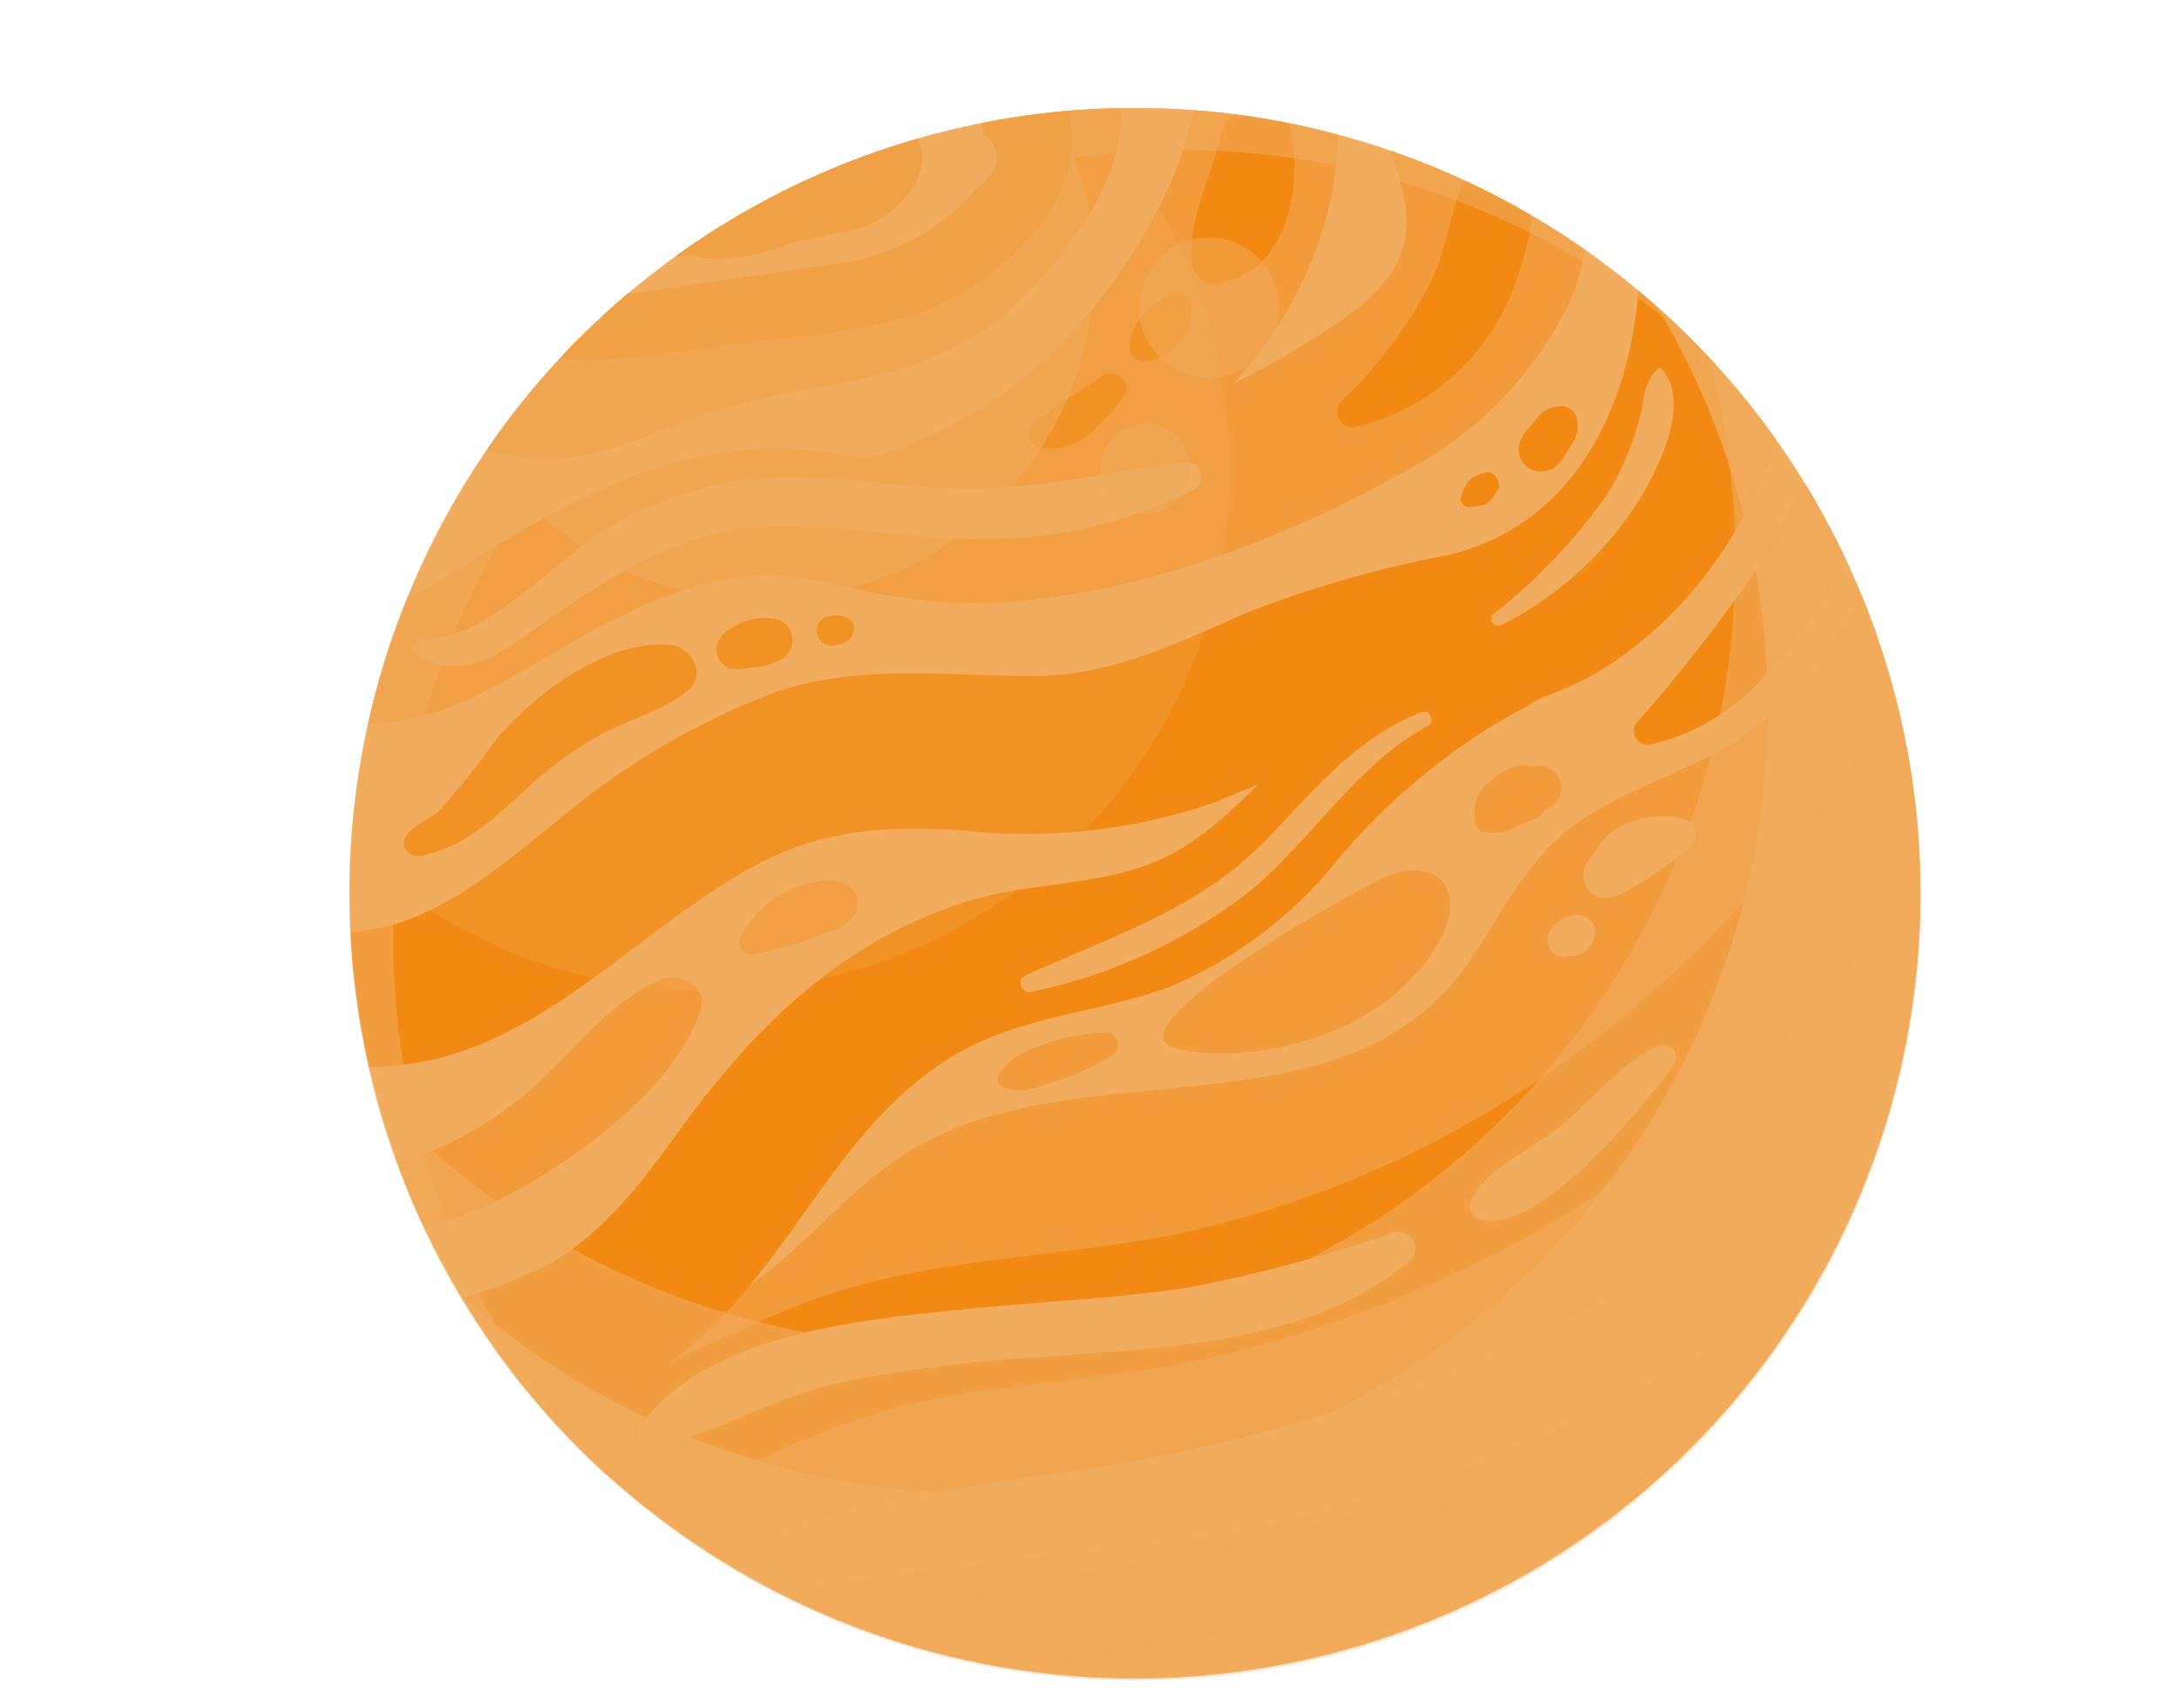 <svg xmlns="http://www.w3.org/2000/svg" xmlns:xlink="http://www.w3.org/1999/xlink" viewBox="0 0 99.21 77.78"><defs><style>.cls-1{mask:url(#mask);}.cls-13,.cls-14,.cls-19,.cls-2,.cls-4,.cls-6{mix-blend-mode:multiply;}.cls-2{fill:url(#linear-gradient);}.cls-3{mask:url(#mask-2);}.cls-4{fill:url(#linear-gradient-2);}.cls-5{mask:url(#mask-3);}.cls-6{fill:url(#linear-gradient-3);}.cls-7{fill:none;}.cls-8{isolation:isolate;}.cls-9{clip-path:url(#clip-path);}.cls-10,.cls-13,.cls-14,.cls-15,.cls-16,.cls-17{fill:#f1ac5e;}.cls-11{fill:#f19b3a;}.cls-12{fill:#f18913;}.cls-13{opacity:0.61;}.cls-14{opacity:0.82;}.cls-15,.cls-16,.cls-17,.cls-21,.cls-23{mix-blend-mode:screen;}.cls-15{opacity:0.25;}.cls-16{opacity:0.58;}.cls-17{opacity:0.5;}.cls-18{mask:url(#mask-4);}.cls-19{opacity:0.51;fill:url(#linear-gradient-4);}.cls-20{mask:url(#mask-5);}.cls-21,.cls-23{opacity:0.32;}.cls-21{fill:url(#linear-gradient-5);}.cls-22{mask:url(#mask-6);}.cls-23{fill:url(#linear-gradient-6);}.cls-24{filter:url(#luminosity-noclip-6);}.cls-25{filter:url(#luminosity-noclip-5);}.cls-26{filter:url(#luminosity-noclip-4);}.cls-27{filter:url(#luminosity-noclip-3);}.cls-28{filter:url(#luminosity-noclip-2);}.cls-29{filter:url(#luminosity-noclip);}</style><filter id="luminosity-noclip" x="0" y="-8066.46" width="71.51" height="32766" filterUnits="userSpaceOnUse" color-interpolation-filters="sRGB"><feFlood flood-color="#fff" result="bg"/><feBlend in="SourceGraphic" in2="bg"/></filter><mask id="mask" x="0" y="-8066.46" width="71.51" height="32766" maskUnits="userSpaceOnUse"><g class="cls-29"/></mask><linearGradient id="linear-gradient" x1="10.47" y1="10.47" x2="61.04" y2="61.04" gradientTransform="translate(56.09 -10.54) rotate(68.71)" gradientUnits="userSpaceOnUse"><stop offset="0"/><stop offset="1" stop-color="#fff"/></linearGradient><filter id="luminosity-noclip-2" x="0.45" y="-8066.46" width="70.54" height="32766" filterUnits="userSpaceOnUse" color-interpolation-filters="sRGB"><feFlood flood-color="#fff" result="bg"/><feBlend in="SourceGraphic" in2="bg"/></filter><mask id="mask-2" x="0.45" y="-8066.46" width="70.54" height="32766" maskUnits="userSpaceOnUse"><g class="cls-28"/></mask><linearGradient id="linear-gradient-2" x1="133.48" y1="68.33" x2="160.55" y2="110.01" gradientTransform="translate(-70.57 -86.6) rotate(19.52)" gradientUnits="userSpaceOnUse"><stop offset="0.24"/><stop offset="0.38" stop-color="#030303"/><stop offset="0.48" stop-color="#0d0d0d"/><stop offset="0.56" stop-color="#1d1d1d"/><stop offset="0.65" stop-color="#343434"/><stop offset="0.73" stop-color="#515151"/><stop offset="0.8" stop-color="#767676"/><stop offset="0.87" stop-color="#a1a1a1"/><stop offset="0.94" stop-color="#d1d1d1"/><stop offset="1" stop-color="#fff"/></linearGradient><filter id="luminosity-noclip-3" x="10.11" y="-8066.46" width="60.95" height="32766" filterUnits="userSpaceOnUse" color-interpolation-filters="sRGB"><feFlood flood-color="#fff" result="bg"/><feBlend in="SourceGraphic" in2="bg"/></filter><mask id="mask-3" x="10.11" y="-8066.46" width="60.95" height="32766" maskUnits="userSpaceOnUse"><g class="cls-27"/></mask><linearGradient id="linear-gradient-3" x1="-68.23" y1="-66.52" x2="-41.15" y2="-24.84" gradientTransform="matrix(0.92, -0.38, 0.38, 0.92, 112.51, 63.67)" xlink:href="#linear-gradient-2"/><clipPath id="clip-path" transform="translate(15.92 4.91)"><circle class="cls-7" cx="35.75" cy="35.75" r="35.75" transform="translate(-10.54 56.09) rotate(-68.71)"/></clipPath><filter id="luminosity-noclip-4" x="0" y="0" width="71.51" height="71.51" filterUnits="userSpaceOnUse" color-interpolation-filters="sRGB"><feFlood flood-color="#fff" result="bg"/><feBlend in="SourceGraphic" in2="bg"/></filter><mask id="mask-4" x="15.92" y="4.91" width="71.51" height="71.51" maskUnits="userSpaceOnUse"><g class="cls-26"><g transform="translate(15.92 4.91)"><g class="cls-1"><circle class="cls-2" cx="35.75" cy="35.75" r="35.75" transform="translate(-10.54 56.09) rotate(-68.71)"/></g></g></g></mask><linearGradient id="linear-gradient-4" x1="10.47" y1="10.47" x2="61.04" y2="61.04" gradientTransform="translate(56.09 -10.54) rotate(68.71)" gradientUnits="userSpaceOnUse"><stop offset="0" stop-color="#fff100"/><stop offset="1" stop-color="#ec8d66"/></linearGradient><filter id="luminosity-noclip-5" x="0.45" y="21.86" width="70.54" height="49.68" filterUnits="userSpaceOnUse" color-interpolation-filters="sRGB"><feFlood flood-color="#fff" result="bg"/><feBlend in="SourceGraphic" in2="bg"/></filter><mask id="mask-5" x="16.36" y="26.77" width="70.54" height="49.68" maskUnits="userSpaceOnUse"><g class="cls-25"><g transform="translate(15.92 4.91)"><g class="cls-3"><path class="cls-4" d="M67.9,21.86A35.27,35.27,0,0,1,.45,37.08,35.27,35.27,0,1,0,67.9,21.86Z"/></g></g></g></mask><linearGradient id="linear-gradient-5" x1="133.48" y1="68.33" x2="160.55" y2="110.01" gradientTransform="translate(-70.57 -86.6) rotate(19.52)" gradientUnits="userSpaceOnUse"><stop offset="0.24" stop-color="#fff"/><stop offset="0.92" stop-color="#fff"/><stop offset="1" stop-color="#fff"/></linearGradient><filter id="luminosity-noclip-6" x="10.11" y="4.09" width="60.95" height="67.51" filterUnits="userSpaceOnUse" color-interpolation-filters="sRGB"><feFlood flood-color="#fff" result="bg"/><feBlend in="SourceGraphic" in2="bg"/></filter><mask id="mask-6" x="26.03" y="9" width="60.95" height="67.51" maskUnits="userSpaceOnUse"><g class="cls-24"><g transform="translate(15.92 4.91)"><g class="cls-5"><path class="cls-6" d="M50.08,4.09a35.27,35.27,0,0,1-40,56.43,35.27,35.27,0,1,0,40-56.43Z"/></g></g></g></mask><linearGradient id="linear-gradient-6" x1="-68.23" y1="-66.52" x2="-41.15" y2="-24.84" gradientTransform="matrix(0.92, -0.38, 0.38, 0.92, 112.51, 63.67)" gradientUnits="userSpaceOnUse"><stop offset="0.24" stop-color="#fff"/><stop offset="0.39" stop-color="#fffefc"/><stop offset="0.5" stop-color="#fffaf2"/><stop offset="0.6" stop-color="#fff4e2"/><stop offset="0.7" stop-color="#ffeccb"/><stop offset="0.78" stop-color="#ffe1ae"/><stop offset="0.87" stop-color="#ffd48a"/><stop offset="0.95" stop-color="#ffc55f"/><stop offset="1" stop-color="#ffb940"/></linearGradient></defs><g class="cls-8"><g id="Layer_2" data-name="Layer 2"><g id="Layer_1-2" data-name="Layer 1"><g class="cls-9"><circle class="cls-10" cx="35.75" cy="35.75" r="35.75" transform="translate(5.38 61) rotate(-68.71)"/><path class="cls-11" d="M71.51,35.75A35.66,35.66,0,0,0,68.75,22a14.44,14.44,0,0,1-5.88,7c-2.61,1.54-5.73,2.3-7.95,4.37s-3.12,4.86-5.11,6.95c-6,6.27-17.06,2.68-24.4,7.24-2.81,1.74-4.82,4.55-7.61,6.33C14.48,56,10.36,56.45,6.4,56.15a35.75,35.75,0,0,0,65.11-20.4Z" transform="translate(15.92 4.91)"/><path class="cls-11" d="M37.57,42.81c2.59.71,8,0,11-3.4s1.16-5.7-1.74-4.23S34.78,42,37.57,42.81Z" transform="translate(15.92 4.91)"/><path class="cls-12" d="M-7.27,36.14c-1.19,2,.45,4,1.93,5.3a10.07,10.07,0,0,0,7.73,2.14c6.45-.73,10.86-6.4,16.36-9.23,3-1.52,5.85-1.66,9.12-1.45A26.19,26.19,0,0,0,39,31.76c3-1.11,5.84-2.66,9-3.4,3.32-.78,6.47-1.1,9.37-3,5.38-3.59,8.16-9.57,8.8-15.86.29-2.86.68-7.59-2.86-8.68s-4.63,2.88-4.58,5.55c.11,6-2.35,12.5-8.73,14a51.41,51.41,0,0,0-9,2.56c-3.35,1.45-6.36,3-10.1,2.94-3.9,0-7.71-.53-11.5.73a34.17,34.17,0,0,0-10,5.92c-2.51,2-5.21,4.38-8.46,4.91a7.17,7.17,0,0,1-3.7-.32c-1.24-.51-1.91-1.46-3.3-1.63a1.33,1.33,0,0,0-1.16.67Z" transform="translate(15.92 4.91)"/><path class="cls-12" d="M57.55,22.41c-4.5-.36-10.16,3-13.47,5.8C41.86,30.11,40,32.6,37.39,34c-2.83,1.49-6.19,1.19-9.19,2.12-5.86,1.81-9.82,5.79-13.32,10.63-1.65,2.28-3.34,4.51-5.83,5.92A24.34,24.34,0,0,1,.32,55.14a44.14,44.14,0,0,1-9,.5c-2.15-.16-6.11-1.27-7,1.64s2.69,4.45,4.79,4.88c3.43.7,7,.3,10.46-.12,5.89-.72,11.84-1.91,16.37-6s6.47-9.94,11.77-13c3-1.71,6.41-1.83,9.6-3a19.47,19.47,0,0,0,7.69-5.82,29.34,29.34,0,0,1,7-6.06c2.26-1.35,4.72-2.45,6.23-4.7a.72.72,0,0,0-.62-1.08Z" transform="translate(15.92 4.91)"/><path class="cls-11" d="M-2.11,14.5c-4,4.09-3.61,14.47,4,13.49,3.85-.49,7.34-3.44,10.79-5a15.73,15.73,0,0,1,6.25-1.72c2,0,4,.71,6,1,7.5,1.25,16.52-2,23-5.65a17.2,17.2,0,0,0,7.66-7.86C57.06,5.13,56.82.1,53.76-2.71a4,4,0,0,0-3.81-1C47-2.74,46.78.13,47.64,2.71c1,2.91.49,4.79-2.09,6.67C40.81,12.82,33.83,15.76,28,16.27c-3.07.27-6-.86-9.08-.77a21,21,0,0,0-8.25,2.25c-1.46.7-2.86,1.52-4.26,2.33S3.24,22.27,1.6,22.64c-1.92.45-1.87-1.23-1.88-2.78s.28-3,.29-4.48a1.25,1.25,0,0,0-2.12-.88Z" transform="translate(15.92 4.91)"/><path class="cls-11" d="M41.14-4.62c-2.35,1.33-2.5,4.68-3.34,7a24.8,24.8,0,0,1-5.37,8.32,19.38,19.38,0,0,1-8.57,5.18c-3.09.86-6.69.68-9.54,2.15a1.49,1.49,0,0,0,.35,2.69c3.3,1,7.46-.21,10.75-.89a30.62,30.62,0,0,0,10.94-4c6.29-4.08,10.24-11.69,8-19.1a2.2,2.2,0,0,0-3.2-1.3Z" transform="translate(15.92 4.91)"/><path class="cls-12" d="M75.44,15.7C69.45,33,56.11,47.24,37.88,51.24c-4.75,1-9.67,1.06-14.38,2.3-4.27,1.12-8.11,3.34-12.11,5.12C7.11,60.56,3,61.4-1.58,60S-9.66,55.44-14,53.87c-1.09-.39-2,1-1.44,1.86C-11.88,62.14-3.6,66.58,3.7,66.41c8.11-.18,14.56-5.78,22.28-7.47,4.14-.92,8.43-1,12.59-1.89A53.84,53.84,0,0,0,49.7,53.36a50.4,50.4,0,0,0,18.48-14.1,45.86,45.86,0,0,0,10-23.18c.22-1.67-2.29-1.8-2.79-.38Z" transform="translate(15.92 4.91)"/><path class="cls-10" d="M12.79,69.79c7-3,15-3.23,22.5-4.18a67.92,67.92,0,0,0,20.39-5.69A59.68,59.68,0,0,0,72.84,47.81c4.79-4.87,9.14-10.5,10.42-17.32a1.33,1.33,0,0,0-2.41-1c-4,5.42-7.32,11.24-12.14,16A56.52,56.52,0,0,1,51.41,57a78.41,78.41,0,0,1-20.13,5.31c-6.93,1-13.41,2.09-19.07,6.46a.57.57,0,0,0,.58,1Z" transform="translate(15.92 4.91)"/><path class="cls-10" d="M60,32.51c-.69-.47-1.85.25-2.43.66s-1.76,1.3-1.3,2.23,1.38.56,2,.2a23.49,23.49,0,0,0,2.8-1.92.79.79,0,0,0-.35-1.31c-1.59-.38-4.12.31-4.16,2.31a.77.77,0,0,0,1.3.54c.73-.65,1.29-1.61,2.45-1.34L60,32.57c-.51.4-1,.77-1.57,1.13l-.9.56-.27.16c.22.6.44.76.65.49.21-.12.4-.41.6-.56a6.76,6.76,0,0,1,.7-.49c.41-.27.84-.42,1-.9a.4.4,0,0,0-.18-.45Z" transform="translate(15.92 4.91)"/><path class="cls-10" d="M56.23,36.94a1.44,1.44,0,0,0-1.19.5.71.71,0,0,0,.49,1.2,1.17,1.17,0,0,0,1.18-1.14.73.73,0,0,0-.53-.69c-.75-.24-1.9.52-1.59,1.36a.71.71,0,0,0,.65.5,1,1,0,0,0,.76-.35c.15-.15-.09.06.09-.06l0,0a.56.56,0,0,0,.23-.12l-1.07-.62a.26.26,0,0,1,.25-.26l.68.88a1.05,1.05,0,0,1,.23-.4.42.42,0,0,0-.21-.78Z" transform="translate(15.92 4.91)"/><path class="cls-10" d="M59.52,11.93c-.6.64-.54,1.14-.74,2a12.53,12.53,0,0,1-1.55,3.7,25.55,25.55,0,0,1-5.16,5.43c-.28.24.07.65.38.49A15.86,15.86,0,0,0,58.62,18c.94-1.51,2.51-4.55,1.11-6.11a.14.14,0,0,0-.21,0Z" transform="translate(15.92 4.91)"/><path class="cls-10" d="M48.82,27.51c-3.07,1.22-4.88,3.54-7.13,5.86-3.13,3.2-7,4.33-10.95,6.16-.43.2-.12.82.3.73a24.57,24.57,0,0,0,9.7-4.39c3-2.37,4.95-5.86,8.35-7.73.33-.18.1-.77-.27-.63Z" transform="translate(15.92 4.91)"/><path class="cls-10" d="M14,61c2.93-.78,5.54-2.37,8.55-3a67.82,67.82,0,0,1,9.43-1.14c5.47-.43,12-.66,16.33-4.39a.76.76,0,0,0-.73-1.26,69.42,69.42,0,0,1-9.28,2.49c-3.38.54-6.79.65-10.19,1-4.73.47-11.87,1.11-14.89,5.33-.36.52.24,1.16.78,1Z" transform="translate(15.92 4.91)"/><path class="cls-10" d="M59.57,42.71c-1.69.82-2.81,2.28-4.21,3.48s-3.49,2-4.26,3.47a.65.65,0,0,0,.55,1c1.65.2,3.4-1.41,4.58-2.41a38.24,38.24,0,0,0,4-4.59.58.58,0,0,0-.7-.91Z" transform="translate(15.92 4.91)"/><path class="cls-10" d="M3.13,25c2.25,1.26,4.21-.51,6.05-1.79,3-2.07,6.12-4,9.84-4.13,3.52-.14,7,.71,10.53.53a20,20,0,0,0,8.92-2.25c.53-.29.34-1.29-.33-1.22-3.19.38-6.34,1.13-9.56,1.2s-6.37-.65-9.56-.48A15.88,15.88,0,0,0,12,19C9.39,20.46,6.4,24.2,3.34,24.21a.4.4,0,0,0-.21.74Z" transform="translate(15.92 4.91)"/><path class="cls-12" d="M52.91,2l0,0a1.31,1.31,0,0,0-1.76.46c-1,1.62-1.09,3.88-2,5.64a20.86,20.86,0,0,1-4,5.27.7.7,0,0,0,.68,1.16A10.23,10.23,0,0,0,52.65,9c.68-1.39,2.23-5.92.26-7Z" transform="translate(15.92 4.91)"/><path class="cls-12" d="M2.46,33.37v.1a.62.62,0,0,0,.78.59c2-.34,3.66-2,5.09-3.3a15.46,15.46,0,0,1,3.3-2.32c1.32-.67,2.65-1,3.79-1.92.87-.73.1-2-.86-2.08-2.89-.17-6,2.15-7.83,4.24A35.16,35.16,0,0,1,4,32.1s-1.55.85-1.5,1.27Z" transform="translate(15.92 4.91)"/><path class="cls-12" d="M68.23,14.58c-2,1.71-3,4.63-4.44,6.82A72.07,72.07,0,0,1,58.6,28a.63.63,0,0,0,.6,1c2.92-.66,5-2.52,6.71-4.89s3.85-5.92,3.85-8.94a.91.91,0,0,0-1.53-.63Z" transform="translate(15.92 4.91)"/><path class="cls-12" d="M23.81,72.7c1.9-1.21,4.73-1.23,6.92-1.6,2.47-.42,4.95-.75,7.41-1.29,4.29-.93,8.59-2.54,11.71-5.76a.62.62,0,0,0-.6-1c-4.72,1.42-9.49,2.46-14.33,3.41-4.44.86-9.15,1.18-12.32,4.72-.73.8.21,2.2,1.21,1.56Z" transform="translate(15.92 4.91)"/><path class="cls-11" d="M-1.76,50.34c3.29,1.56,6.62.56,9.65-1.19s6.9-4.65,8.07-8c.41-1.16-1-1.84-1.86-1.43-2.7,1.2-4.48,4.11-6.89,5.82a16.75,16.75,0,0,1-8.53,3.2c-.8,0-1.27,1.23-.44,1.62Z" transform="translate(15.92 4.91)"/><path class="cls-11" d="M18.39,38.57c.82-.25,1.65-.36,2.45-.68s1.72-.47,2.18-1.2a1,1,0,0,0-.34-1.3c-.84-.52-2.11,0-2.93.38a5,5,0,0,0-1.95,2,.53.53,0,0,0,.59.77Z" transform="translate(15.92 4.91)"/><path class="cls-11" d="M33.41-1.58c-3,2.88-4.32,7.36-8.59,8.89-3.43,1.23-7.25.86-10.73,2-1.49.47-4.89,2.38-6.45,1.23-1-.77-.81-2.41-2-3.14C2.84,5.53,1.5,9.91,2.31,12c1.26,3.16,4.68,4.31,7.84,3.9,2.23-.29,4.11-1.34,6.21-2A39.29,39.29,0,0,1,22,12.62c3.47-.62,6.62-1.71,9.05-4.38,2.13-2.33,5-6.13,3.78-9.43a.89.89,0,0,0-1.46-.39Z" transform="translate(15.92 4.91)"/><path class="cls-12" d="M9.39,8c-2.11,2.16-.67,3.71,2,3.5s5.52-.66,8.26-1a29.28,29.28,0,0,0,6-1.06c3.14-1.1,6.89-4,7.24-7.54.28-2.89-2.6-6.59-5.59-4.57a1.44,1.44,0,0,0,.34,2.6,1.31,1.31,0,0,1,1.2,1.18c.9.84.81,1.68-.28,2.54a10.85,10.85,0,0,1-2.28,2,11,11,0,0,1-4.61,1.52c-1.85.29-3.7.53-5.55.82-.4.06-6.25,1-6.12.42A.4.4,0,0,0,9.39,8Z" transform="translate(15.92 4.91)"/><path class="cls-12" d="M24.4.89a4.51,4.51,0,0,0-1,.74,5.27,5.27,0,0,1-2.7.77c-1.51.21-3,.89-4.52.7l.51,3.7C18.5,6.25,29.17,3.6,24.81,0,23-1.48,21,.32,19.41,1.14A21.78,21.78,0,0,1,15.6,2.7c-1.3.39-2.2.45-2.87,1.73a1.34,1.34,0,0,0,.2,1.6c1.63,1.32,3.34.57,5.16-.09a25.8,25.8,0,0,0,2.59-1.1c.6-.3,2.21-1.76,2.84-1.74l-1.29-.53.32.24L22,1.53,22.43,1l-1.05.43c-.62.24-1.23.49-1.86.72A26.35,26.35,0,0,1,15.7,3.16c-2.24.47-1.45,3.49.5,3.71a9.25,9.25,0,0,0,3.85-.68c1.27-.39,2.69-.41,3.88-1C25.34,4.43,27,2.42,25.45,1A.91.91,0,0,0,24.4.89Z" transform="translate(15.92 4.91)"/><path class="cls-12" d="M39.68,1.2c-.44,2-1.61,4-1.31,6a1.08,1.08,0,0,0,1.06.8c3.2-.4,3.9-4.18,3.47-6.82C42.64-.44,40-.35,39.68,1.2Z" transform="translate(15.92 4.91)"/><path class="cls-12" d="M37.34,8.51c-.19.12-.4.22-.59.34a4.3,4.3,0,0,0-.57.56,2.33,2.33,0,0,0-.67,1.47.65.65,0,0,0,.64.64A1.46,1.46,0,0,0,37,11.3a1.8,1.8,0,0,0,.8-.67,2.21,2.21,0,0,0,.43-.74,7.72,7.72,0,0,0,.12-.82.65.65,0,0,0-1-.56Z" transform="translate(15.92 4.91)"/><path class="cls-12" d="M34.14,12.28a10,10,0,0,1-1.67,1.06,4.33,4.33,0,0,0-.71.57c-.29.22-.58.33-.74.69a.61.61,0,0,0,.36.88,2.94,2.94,0,0,0,2.27-.61,9.07,9.07,0,0,0,1.58-1.75c.5-.68-.53-1.32-1.09-.84Z" transform="translate(15.92 4.91)"/><path class="cls-12" d="M17.28,25.52a2.62,2.62,0,0,0,1.08-.05,3.68,3.68,0,0,0,.58-.06c.18-.05.38-.16.56-.22a1,1,0,0,0-.27-1.94,2.5,2.5,0,0,0-1.42.22,2,2,0,0,0-1,.77.89.89,0,0,0,.52,1.28Z" transform="translate(15.92 4.91)"/><path class="cls-12" d="M21.89,24.49a1.33,1.33,0,0,0,.78-.24.61.61,0,0,0,.29-.59c-.08-.58-.81-.6-1.25-.49a.68.68,0,0,0,.18,1.32Z" transform="translate(15.92 4.91)"/><path class="cls-12" d="M55,13.6a1.23,1.23,0,0,0-.8.38c-.15.16-.29.34-.43.51a1.74,1.74,0,0,0-.55,1,1.08,1.08,0,0,0,.48.93,1.13,1.13,0,0,0,1.1,0,2.07,2.07,0,0,0,.62-.75c.11-.18.25-.37.35-.56a1.5,1.5,0,0,0,.09-1A.71.71,0,0,0,55,13.6Z" transform="translate(15.92 4.91)"/><path class="cls-12" d="M51.7,16.62a1.67,1.67,0,0,0-.8.42,2.74,2.74,0,0,0-.3.7.36.36,0,0,0,.34.44,3.17,3.17,0,0,0,.75-.12c.27-.12.43-.44.6-.67s-.17-.94-.59-.77Z" transform="translate(15.92 4.91)"/><path class="cls-11" d="M51.93,33c-.19,0,.27-.07.08,0s.25,0,.34,0a2,2,0,0,0,.91-.36l.09,0,.4-.16a1.31,1.31,0,0,0,.88-1l-.53.69.32-.23A1,1,0,0,0,53.9,30h-.39l.59.16c-.79-.57-1.68.06-2.27.61a1.57,1.57,0,0,0-.61,1.08c0,.08,0,.52,0,.33v.27a.55.55,0,0,0,.69.53Z" transform="translate(15.92 4.91)"/><path class="cls-11" d="M34.44,42.12a8.17,8.17,0,0,0-2.67.48,7.78,7.78,0,0,0-1.16.46c-.55.26-.59.43-1,.88a.43.43,0,0,0,.29.72,2.52,2.52,0,0,0,1.19,0,12.06,12.06,0,0,0,1.29-.41,10.49,10.49,0,0,0,2.32-1.1.58.58,0,0,0-.29-1.07Z" transform="translate(15.92 4.91)"/></g><path class="cls-13" d="M61.87,11.35A35.75,35.75,0,0,1,1.2,45,35.76,35.76,0,1,0,61.87,11.35Z" transform="translate(15.92 4.91)"/><path class="cls-14" d="M59.53,9.06a35.75,35.75,0,0,1-54.48,45,35.75,35.75,0,1,0,54.48-45Z" transform="translate(15.92 4.91)"/><path class="cls-15" d="M64.24,14.15A35.76,35.76,0,0,1,6,55.65a35.76,35.76,0,1,0,58.2-41.5Z" transform="translate(15.92 4.91)"/><path class="cls-16" d="M61.43,10.89A35.65,35.65,0,0,0,35.75,0a34.66,34.66,0,0,0-3.69.19c-.64.07-1.27.15-1.9.25l-.54.09c-.45.08-.89.16-1.34.26l-.64.15-1.2.29-.67.19c-.39.12-.77.23-1.15.36L24,2l-1.12.41-.63.25c-.39.16-.77.33-1.14.5l-.56.25c-.42.2-.83.41-1.24.62l-.41.21a35.83,35.83,0,0,0-3.2,1.94l-.2.14c-.44.3-.87.61-1.29.94l-.38.29c-.36.28-.71.57-1.06.86l-.42.37c-.33.28-.65.56-1,.86a5.33,5.33,0,0,0-.42.4L10,11l-.39.41c-.31.32-.6.65-.89,1-.11.14-.23.26-.34.4-.31.37-.61.74-.91,1.12l-.24.31c-.37.49-.73,1-1.07,1.49a35.73,35.73,0,0,0,5.91,46.88A35.72,35.72,0,0,1,8,17.87,15.08,15.08,0,0,0,33,2.26a34.83,34.83,0,0,1,4.82-.34A35.56,35.56,0,0,1,61.43,10.89Z" transform="translate(15.92 4.91)"/><path class="cls-15" d="M33.46.08A35.76,35.76,0,0,0,.06,33.75,23.72,23.72,0,0,0,33.46.08Z" transform="translate(15.92 4.91)"/><path class="cls-17" d="M35.94,9.09a3.19,3.19,0,1,0,3.19-3.18A3.19,3.19,0,0,0,35.94,9.09Z" transform="translate(15.92 4.91)"/><path class="cls-17" d="M34.18,16.44a2.05,2.05,0,1,0,2-2.05A2.05,2.05,0,0,0,34.18,16.44Z" transform="translate(15.92 4.91)"/><g class="cls-18"><circle class="cls-19" cx="35.75" cy="35.75" r="35.75" transform="translate(5.38 61) rotate(-68.71)"/></g><g class="cls-20"><path class="cls-21" d="M67.9,21.86A35.27,35.27,0,0,1,.45,37.08,35.27,35.27,0,1,0,67.9,21.86Z" transform="translate(15.92 4.91)"/></g><g class="cls-22"><path class="cls-23" d="M50.08,4.09a35.27,35.27,0,0,1-40,56.43,35.27,35.27,0,1,0,40-56.43Z" transform="translate(15.92 4.91)"/></g></g></g></g></svg>
